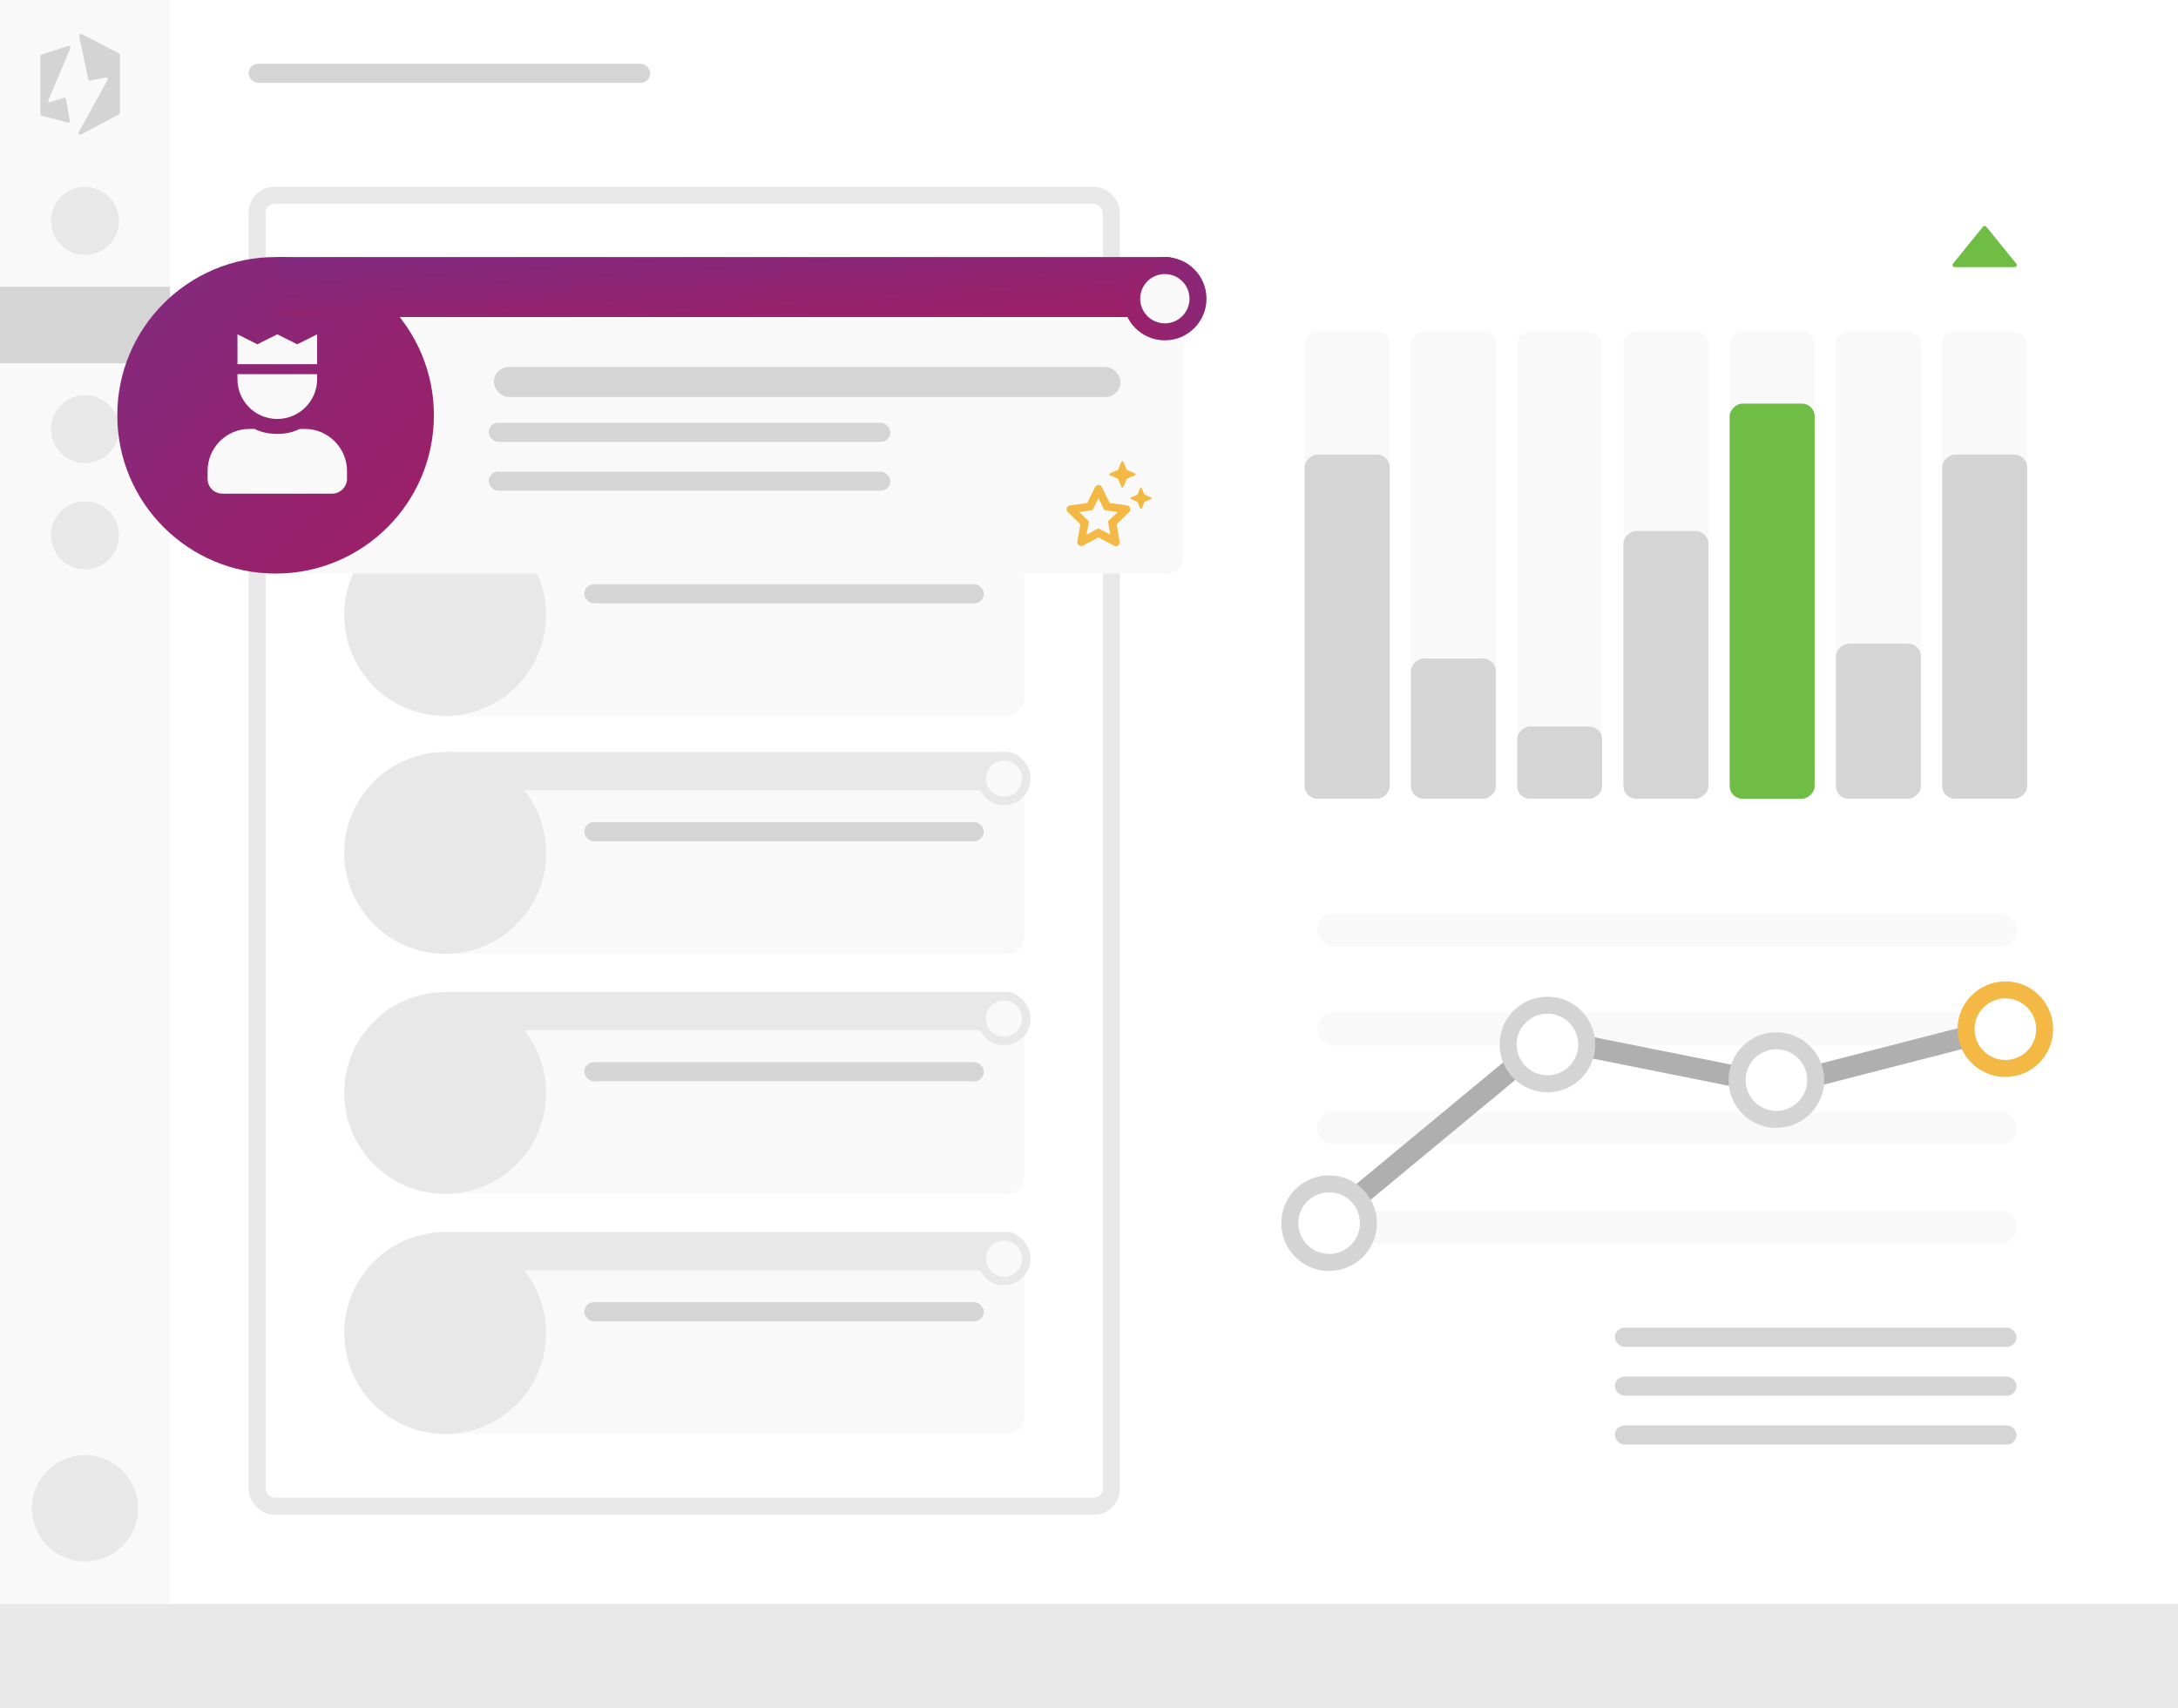 <svg width="1025" height="804" viewBox="0 0 1025 804" fill="none" xmlns="http://www.w3.org/2000/svg">
<g clip-path="url(#clip0)">
<rect width="1025" height="804" fill="white"/>
<rect y="-36" width="80" height="791" fill="#F9F9F9"/>
<rect x="1025" y="755" width="49" height="1025" transform="rotate(90 1025 755)" fill="#E8E8E8"/>
<rect y="135" width="80" height="36" fill="#D5D5D5"/>
<circle cx="40" cy="104" r="16" fill="#E8E8E8"/>
<circle cx="40" cy="202" r="16" fill="#E8E8E8"/>
<circle cx="40" cy="252" r="16" fill="#E8E8E8"/>
<circle cx="40" cy="710" r="25" fill="#E8E8E8"/>
<rect x="117" y="30" width="189" height="9" rx="4.5" fill="#D5D5D5"/>
<rect x="760" y="625" width="189" height="9" rx="4.5" fill="#D5D5D5"/>
<rect x="760" y="648" width="189" height="9" rx="4.5" fill="#D5D5D5"/>
<rect x="760" y="671" width="189" height="9" rx="4.5" fill="#D5D5D5"/>
<path d="M37.268 17.033L41.544 37.401C41.595 37.679 41.797 37.907 42.05 38.008L50.172 36.439C50.627 36.616 50.83 37.173 50.627 37.628L37.066 62.171C36.636 63.006 37.648 63.815 38.381 63.208L56.143 53.745C56.345 53.594 56.447 53.366 56.447 53.113V25.889C56.447 25.56 56.27 25.256 55.991 25.104L38.508 16.097C37.85 15.768 37.116 16.325 37.268 17.033Z" fill="#D4D4D4"/>
<path d="M19 26.471V53.745C19 54.024 19.127 54.277 19.354 54.429L31.499 57.566C32.081 57.996 32.891 57.541 32.865 56.832L31.069 46.661C31.044 46.332 30.866 46.054 30.563 45.927L23.225 48.154C22.795 47.951 22.618 47.445 22.82 47.015L33.068 22.802C33.371 22.144 32.789 21.436 32.106 21.587L19.683 25.636C19.278 25.712 19 26.066 19 26.471Z" fill="#D4D4D4"/>
<rect x="121" y="92" width="402" height="617" rx="8" fill="white" stroke="#E8E8E8" stroke-width="8"/>
<path d="M206 252H482V329C482 333.418 478.418 337 474 337H206V252Z" fill="#F9F9F9"/>
<rect x="275" y="275" width="188" height="9" rx="4.5" fill="#D5D5D5"/>
<circle cx="209.5" cy="289.5" r="47.5" fill="#E8E8E8"/>
<path d="M210 242H474C478.418 242 482 245.582 482 250V260H210V242Z" fill="#E8E8E8"/>
<circle cx="472.5" cy="254.5" r="10.5" fill="#F9F9F9" stroke="#E8E8E8" stroke-width="4"/>
<path d="M206 364H482V441C482 445.418 478.418 449 474 449H206V364Z" fill="#F9F9F9"/>
<rect x="275" y="387" width="188" height="9" rx="4.5" fill="#D5D5D5"/>
<circle cx="209.5" cy="401.5" r="47.5" fill="#E8E8E8"/>
<path d="M210 354H474C478.418 354 482 357.582 482 362V372H210V354Z" fill="#E8E8E8"/>
<circle cx="472.5" cy="366.5" r="10.5" fill="#F9F9F9" stroke="#E8E8E8" stroke-width="4"/>
<path d="M206 477H482V554C482 558.418 478.418 562 474 562H206V477Z" fill="#F9F9F9"/>
<rect x="275" y="500" width="188" height="9" rx="4.5" fill="#D5D5D5"/>
<circle cx="209.5" cy="514.5" r="47.5" fill="#E8E8E8"/>
<path d="M210 467H474C478.418 467 482 470.582 482 475V485H210V467Z" fill="#E8E8E8"/>
<circle cx="472.5" cy="479.5" r="10.5" fill="#F9F9F9" stroke="#E8E8E8" stroke-width="4"/>
<path d="M206 590H482V667C482 671.418 478.418 675 474 675H206V590Z" fill="#F9F9F9"/>
<rect x="275" y="613" width="188" height="9" rx="4.5" fill="#D5D5D5"/>
<circle cx="209.5" cy="627.5" r="47.5" fill="#E8E8E8"/>
<path d="M210 580H474C478.418 580 482 583.582 482 588V598H210V580Z" fill="#E8E8E8"/>
<circle cx="472.5" cy="592.5" r="10.5" fill="#F9F9F9" stroke="#E8E8E8" stroke-width="4"/>
<rect x="954" y="156" width="220" height="40" rx="6" transform="rotate(90 954 156)" fill="#F9F9F9"/>
<rect x="754" y="156" width="220" height="40" rx="6" transform="rotate(90 754 156)" fill="#F9F9F9"/>
<rect x="704" y="156" width="220" height="40" rx="6" transform="rotate(90 704 156)" fill="#F9F9F9"/>
<rect x="654" y="156" width="220" height="40" rx="6" transform="rotate(90 654 156)" fill="#F9F9F9"/>
<rect x="854" y="156" width="220" height="40" rx="6" transform="rotate(90 854 156)" fill="#F9F9F9"/>
<rect x="904" y="156" width="220" height="40" rx="6" transform="rotate(90 904 156)" fill="#F9F9F9"/>
<rect x="804" y="156" width="220" height="40" rx="6" transform="rotate(90 804 156)" fill="#F9F9F9"/>
<rect x="954" y="214" width="162" height="40" rx="6" transform="rotate(90 954 214)" fill="#D4D4D4"/>
<rect x="904" y="303" width="73" height="40" rx="6" transform="rotate(90 904 303)" fill="#D5D5D5"/>
<rect x="854" y="190" width="186" height="40" rx="6" transform="rotate(90 854 190)" fill="#6FBD44"/>
<rect x="804" y="250" width="126" height="40" rx="6" transform="rotate(90 804 250)" fill="#D5D5D5"/>
<rect x="754" y="342" width="34" height="40" rx="6" transform="rotate(90 754 342)" fill="#D5D5D5"/>
<rect x="704" y="310" width="66" height="40" rx="6" transform="rotate(90 704 310)" fill="#D5D5D5"/>
<rect x="654" y="214" width="162" height="40" rx="6" transform="rotate(90 654 214)" fill="#D5D5D5"/>
<rect x="619.857" y="569.821" width="329.357" height="15.536" rx="7.768" fill="#F9F9F9"/>
<rect x="619.857" y="523.214" width="329.357" height="15.536" rx="7.768" fill="#F9F9F9"/>
<rect x="619.857" y="476.607" width="329.357" height="15.536" rx="7.768" fill="#F9F9F9"/>
<rect x="619.857" y="430" width="329.357" height="15.536" rx="7.768" fill="#F9F9F9"/>
<path d="M619.857 579.143L728.607 489.036L837.357 510.786L946.107 482.821" stroke="#AFAFAF" stroke-width="10"/>
<circle cx="728.25" cy="491.679" r="18.5" fill="white" stroke="#D4D4D4" stroke-width="8"/>
<circle cx="836" cy="508.429" r="18.5" fill="white" stroke="#D4D4D4" stroke-width="8"/>
<circle cx="625.5" cy="575.786" r="18.5" fill="white" stroke="#D4D4D4" stroke-width="8"/>
<circle cx="943.75" cy="484.464" r="18.5" fill="white" stroke="#F4B945" stroke-width="8"/>
<g filter="url(#filter0_d)">
<path d="M122.211 134.684H555.095V260C555.095 264.418 551.513 268 547.095 268H122.211V134.684Z" fill="#F9F9F9"/>
<rect x="230.432" y="170.758" width="294.863" height="14.116" rx="7.058" fill="#D5D5D5"/>
<circle cx="127.7" cy="193.5" r="74.5" fill="url(#paint0_linear)"/>
<path d="M128.484 119H547.095C551.513 119 555.095 122.582 555.095 127V147.232H128.484V119Z" fill="url(#paint1_linear)"/>
<circle cx="546.195" cy="138.605" r="15.605" transform="rotate(90 546.195 138.605)" fill="#F9F9F9" stroke="url(#paint2_linear)" stroke-width="8"/>
<path d="M147.25 155.375L137.875 160.062L128.5 155.375L119.125 160.062L109.75 155.375V169.438H147.25V155.375ZM141.537 199.906H139.047C135.824 201.518 132.309 202.25 128.5 202.25C124.545 202.25 121.029 201.518 117.807 199.906H115.316C104.477 199.906 95.688 208.842 95.688 219.682V223.344C95.688 227.299 98.764 230.375 102.719 230.375H154.281C158.09 230.375 161.312 227.299 161.312 223.344V219.682C161.312 208.842 152.377 199.906 141.537 199.906ZM128.5 195.219C138.754 195.219 147.25 186.869 147.25 176.469V174.125H109.75V176.469C109.75 186.869 118.1 195.219 128.5 195.219Z" fill="#F9F9F9"/>
<path d="M520.234 221.719L524.141 223.359L525.781 227.266C525.859 227.422 526.016 227.578 526.25 227.578C526.406 227.578 526.562 227.422 526.641 227.266L528.281 223.359L532.188 221.719C532.344 221.641 532.422 221.484 532.422 221.328C532.422 221.094 532.344 220.938 532.188 220.859L528.281 219.219L526.641 215.312C526.562 215.156 526.406 215 526.25 215C526.016 215 525.859 215.156 525.781 215.312L524.141 219.219L520.234 220.859C520.078 220.938 520 221.094 520 221.328C520 221.484 520.078 221.641 520.234 221.719ZM539.766 232.188L536.641 230.859L535.312 227.734C535.234 227.656 535.078 227.578 535 227.578C534.844 227.578 534.688 227.656 534.609 227.734L533.281 230.859L530.156 232.188C530.078 232.266 530 232.422 530 232.578C530 232.656 530.078 232.812 530.156 232.891L533.281 234.219L534.609 237.344C534.688 237.422 534.844 237.578 535 237.578C535.078 237.578 535.234 237.422 535.312 237.344L536.641 234.219L539.766 232.891C539.844 232.812 540 232.656 540 232.578C540 232.422 539.844 232.266 539.766 232.188ZM528.438 235.938L520.234 234.766L516.562 227.266C516.328 226.719 515.547 226.328 515 226.328H514.922C514.297 226.328 513.594 226.719 513.359 227.266L509.688 234.766L501.484 235.938C500 236.172 499.453 237.969 500.469 238.984L506.406 244.766L505 252.969C504.844 254.062 505.781 255 506.797 255C507.031 255 507.422 254.922 507.656 254.844L514.922 250.938L522.266 254.844C522.5 254.922 522.891 255.078 523.125 255.078C524.141 255.078 524.922 254.219 524.922 253.281C524.922 253.203 524.922 253.047 524.922 252.969L523.516 244.766L529.453 238.984C530.469 237.969 529.922 236.172 528.438 235.938ZM519.453 243.438L520.547 249.688L514.922 246.719L509.375 249.688L510.469 243.438L505.938 239.062L512.188 238.125L514.922 232.5L517.734 238.125L523.984 239.062L519.453 243.438Z" fill="#F4B945"/>
</g>
<path d="M935.941 105.773L950.061 123.175C951.387 124.809 950.224 127.25 948.12 127.25H919.88C917.776 127.25 916.613 124.809 917.939 123.175L932.059 105.773C933.059 104.54 934.941 104.54 935.941 105.773Z" fill="#6FBD44" stroke="white" stroke-width="3"/>
<rect x="230" y="199" width="189" height="9" rx="4.5" fill="#D5D5D5"/>
<rect x="230" y="222" width="189" height="9" rx="4.5" fill="#D5D5D5"/>
</g>
<defs>
<filter id="filter0_d" x="37.2" y="103" width="548.6" height="185" filterUnits="userSpaceOnUse" color-interpolation-filters="sRGB">
<feFlood flood-opacity="0" result="BackgroundImageFix"/>
<feColorMatrix in="SourceAlpha" type="matrix" values="0 0 0 0 0 0 0 0 0 0 0 0 0 0 0 0 0 0 127 0"/>
<feOffset dx="2" dy="2"/>
<feGaussianBlur stdDeviation="9"/>
<feColorMatrix type="matrix" values="0 0 0 0 0 0 0 0 0 0 0 0 0 0 0 0 0 0 0.25 0"/>
<feBlend mode="normal" in2="BackgroundImageFix" result="effect1_dropShadow"/>
<feBlend mode="normal" in="SourceGraphic" in2="effect1_dropShadow" result="shape"/>
</filter>
<linearGradient id="paint0_linear" x1="53.2" y1="119" x2="202.2" y2="268" gradientUnits="userSpaceOnUse">
<stop stop-color="#812A80"/>
<stop offset="1" stop-color="#9F1F64"/>
</linearGradient>
<linearGradient id="paint1_linear" x1="128.484" y1="119" x2="132.205" y2="175.217" gradientUnits="userSpaceOnUse">
<stop stop-color="#812A80"/>
<stop offset="1" stop-color="#9F1F64"/>
</linearGradient>
<linearGradient id="paint2_linear" x1="529.09" y1="102.301" x2="554.09" y2="172.801" gradientUnits="userSpaceOnUse">
<stop stop-color="#812A80"/>
<stop offset="1" stop-color="#9F1F64"/>
</linearGradient>
<clipPath id="clip0">
<rect width="1025" height="804" fill="white"/>
</clipPath>
</defs>
</svg>
